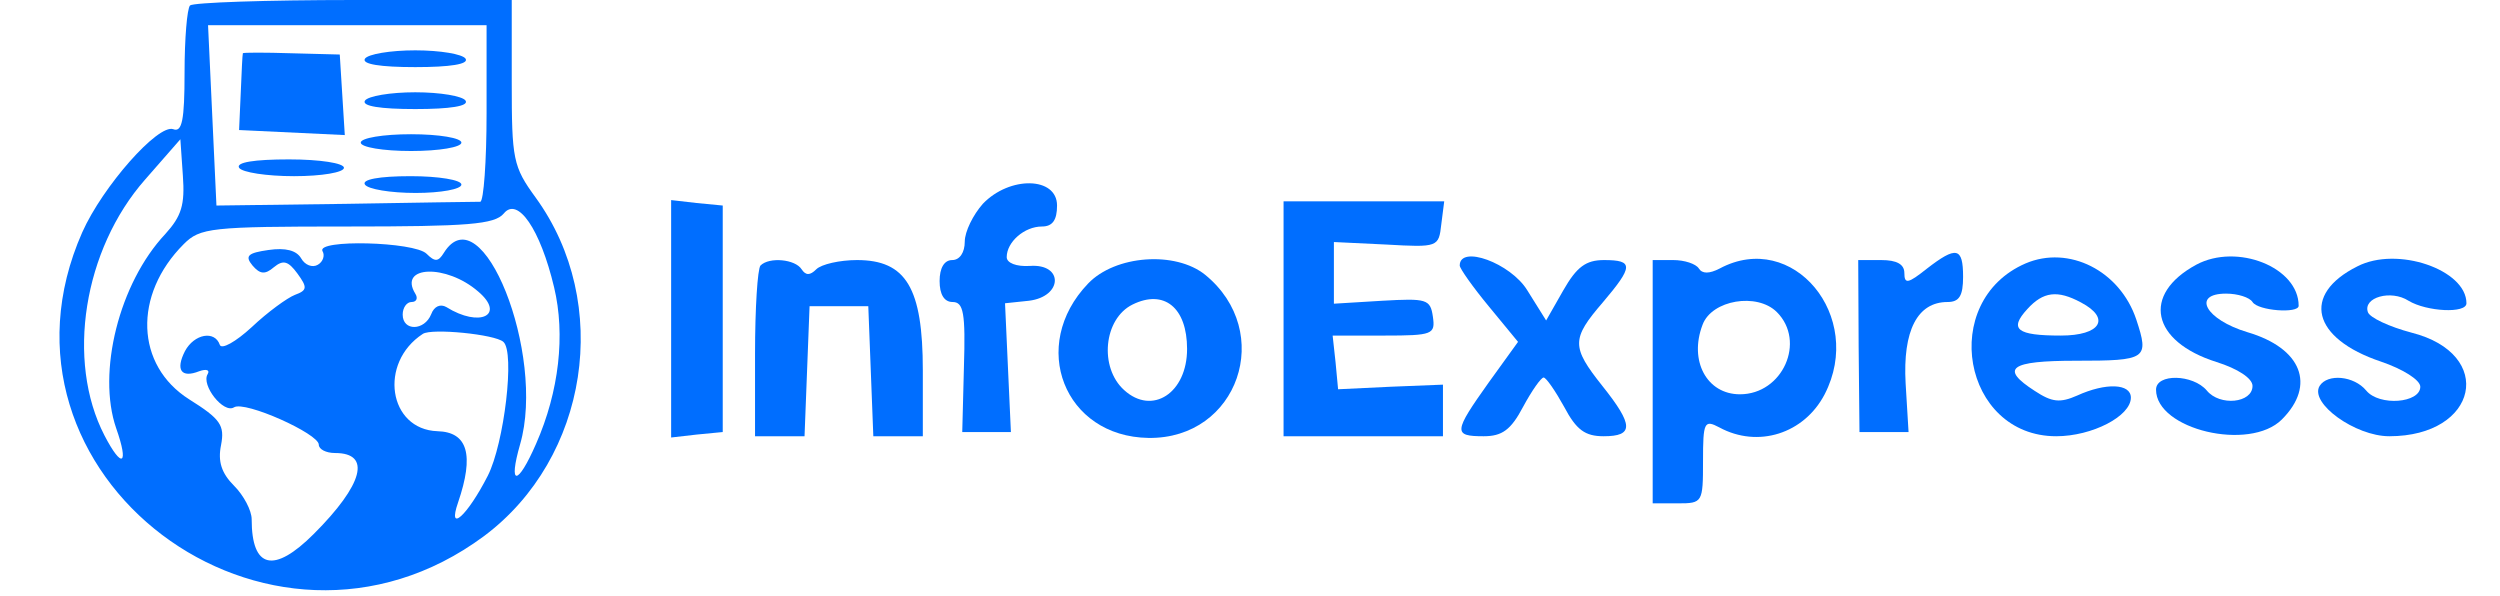 <?xml version="1.0" standalone="no"?>
<!DOCTYPE svg PUBLIC "-//W3C//DTD SVG 20010904//EN"
 "http://www.w3.org/TR/2001/REC-SVG-20010904/DTD/svg10.dtd">
<svg version="1.0" xmlns="http://www.w3.org/2000/svg"
 width="298pt" height="71pt" viewBox="0 0 298 71"
 preserveAspectRatio="xMidYMid meet">
<g transform="translate(0,71) scale(0.05,-0.05)"
fill="#006eff" stroke="none">
<path d="M453 1407 c-7 -8 -13 -79 -13 -160 0 -114 -6 -143 -27 -135 -36 13
-168 -136 -217 -246 -255 -577 444 -1105 958 -724 249 186 306 555 123 807
-54 74 -57 91 -57 275 l0 196 -377 0 c-207 0 -382 -6 -390 -13z m707 -257 c0
-115 -7 -210 -15 -211 -8 0 -153 -2 -322 -5 l-307 -4 -10 215 -10 215 332 0
332 0 0 -210z m-766 -288 c-110 -117 -163 -330 -117 -463 31 -88 14 -98 -28
-17 -92 178 -50 443 97 610 l84 96 6 -87 c5 -69 -3 -96 -42 -139z m927 -127
c27 -113 12 -248 -43 -373 -44 -101 -67 -102 -38 -1 62 215 -92 601 -182 456
-13 -21 -21 -22 -41 -2 -29 29 -265 35 -248 6 6 -10 1 -25 -11 -32 -13 -8 -31
-1 -40 15 -11 19 -37 26 -78 20 -49 -7 -57 -14 -38 -37 18 -21 30 -22 51 -4
22 18 34 15 56 -15 24 -33 24 -40 -6 -51 -18 -7 -65 -41 -103 -77 -38 -35 -72
-54 -76 -42 -12 35 -61 26 -83 -15 -23 -45 -9 -65 34 -48 17 6 26 3 20 -7 -16
-26 38 -95 63 -79 26 16 202 -63 202 -89 0 -11 17 -20 39 -20 87 0 67 -75 -51
-193 -95 -95 -148 -83 -148 35 0 21 -19 57 -42 80 -30 30 -39 58 -31 97 9 47
-1 62 -76 109 -128 81 -134 249 -13 370 39 39 64 42 390 42 288 0 351 5 373
31 33 41 87 -37 120 -176z m-181 -10 c66 -56 4 -87 -76 -37 -14 8 -29 2 -36
-17 -16 -40 -68 -41 -68 -1 0 17 10 30 21 30 12 0 16 9 9 20 -41 67 74 71 150
5z m60 -120 c28 -24 2 -242 -37 -319 -49 -96 -97 -139 -71 -64 39 114 23 168
-49 170 -117 4 -141 163 -35 232 21 14 172 -1 192 -19z"/>
<path d="M579 1293 c-1 -2 -3 -43 -5 -93 l-4 -90 126 -6 126 -6 -6 96 -6 96
-115 3 c-63 2 -116 2 -116 0z"/>
<path d="M870 1280 c-8 -13 37 -20 120 -20 83 0 128 7 120 20 -7 11 -61 20
-120 20 -59 0 -113 -9 -120 -20z"/>
<path d="M870 1180 c-8 -13 37 -20 120 -20 83 0 128 7 120 20 -7 11 -61 20
-120 20 -59 0 -113 -9 -120 -20z"/>
<path d="M860 1080 c0 -11 53 -20 120 -20 67 0 120 9 120 20 0 11 -53 20 -120
20 -67 0 -120 -9 -120 -20z"/>
<path d="M570 1020 c7 -11 66 -20 131 -20 66 0 119 9 119 20 0 11 -57 20 -131
20 -83 0 -127 -7 -119 -20z"/>
<path d="M870 980 c7 -11 61 -20 121 -20 60 0 109 9 109 20 0 11 -54 20 -121
20 -76 0 -117 -8 -109 -20z"/>
<path d="M2343 934 c-23 -26 -43 -66 -43 -90 0 -26 -12 -44 -30 -44 -19 0 -30
-19 -30 -50 0 -32 11 -50 31 -50 26 0 31 -26 27 -155 l-4 -155 58 0 58 0 -7
153 -7 154 57 6 c81 10 83 89 2 83 -32 -2 -55 7 -55 21 0 36 42 73 84 73 25 0
36 15 36 50 0 69 -113 71 -177 4z"/>
<path d="M1600 660 l0 -283 61 7 62 6 0 270 0 270 -62 6 -61 7 0 -283z"/>
<path d="M3060 660 l0 -280 190 0 190 0 0 61 0 62 -125 -5 -125 -6 -6 64 -7
64 123 0 c116 0 122 3 116 45 -6 42 -15 44 -121 38 l-115 -7 0 74 0 73 125 -6
c123 -7 125 -6 131 48 l7 55 -192 0 -191 0 0 -280z"/>
<path d="M4593 779 c-44 -35 -53 -37 -53 -10 0 21 -18 31 -55 31 l-55 0 1
-205 2 -205 58 0 59 0 -7 116 c-7 126 28 194 100 194 28 0 37 15 37 60 0 71
-16 74 -87 19z"/>
<path d="M4829 792 c-208 -90 -150 -412 73 -412 86 0 178 48 178 92 0 34 -60
36 -128 5 -41 -18 -60 -16 -101 11 -84 54 -60 72 98 72 169 0 175 4 144 98
-39 117 -161 178 -264 134z m132 -93 c72 -38 47 -79 -48 -79 -105 0 -124 15
-80 63 38 42 72 46 128 16z"/>
<path d="M5236 789 c-131 -71 -107 -183 48 -232 51 -16 86 -39 86 -57 0 -41
-78 -49 -109 -11 -33 39 -121 41 -121 2 0 -95 223 -148 300 -71 82 82 47 170
-82 208 -100 30 -134 92 -51 92 28 0 56 -9 63 -20 13 -21 110 -28 110 -9 0 92
-147 150 -244 98z"/>
<path d="M5620 785 c-134 -67 -108 -172 56 -227 53 -18 94 -44 94 -60 0 -39
-98 -47 -129 -9 -29 35 -92 41 -111 11 -25 -41 85 -120 166 -120 212 0 254
196 53 247 -53 14 -100 36 -104 49 -12 35 55 54 97 27 43 -26 138 -31 138 -6
0 80 -165 137 -260 88z"/>
<path d="M1813 787 c-7 -8 -13 -102 -13 -210 l0 -197 59 0 59 0 6 155 6 155
70 0 70 0 6 -155 6 -155 59 0 59 0 0 157 c0 197 -40 263 -157 263 -41 0 -85
-10 -97 -22 -15 -15 -25 -15 -35 0 -15 24 -77 30 -98 9z"/>
<path d="M2594 744 c-142 -148 -57 -365 144 -368 214 -3 302 253 135 389 -71
57 -214 47 -279 -21z m236 -156 c0 -105 -83 -159 -150 -98 -60 54 -49 170 20
204 75 37 130 -7 130 -106z"/>
<path d="M3480 787 c0 -7 31 -51 69 -97 l70 -85 -70 -97 c-84 -118 -85 -128
-12 -128 44 0 65 15 94 70 21 39 43 70 49 70 6 0 28 -32 49 -70 29 -55 50 -70
94 -70 72 0 72 26 -3 120 -74 93 -74 112 1 199 73 86 74 101 3 101 -43 0 -65
-16 -97 -72 l-41 -72 -45 72 c-40 65 -161 109 -161 59z"/>
<path d="M3940 510 l0 -290 60 0 c59 0 60 2 60 101 0 93 3 99 39 80 92 -50
202 -15 251 79 96 186 -76 393 -250 300 -25 -13 -42 -13 -50 0 -7 11 -34 20
-61 20 l-49 0 0 -290z m296 166 c70 -70 14 -196 -88 -196 -79 0 -122 80 -89
166 22 59 130 77 177 30z"/>
</g>
</svg>
